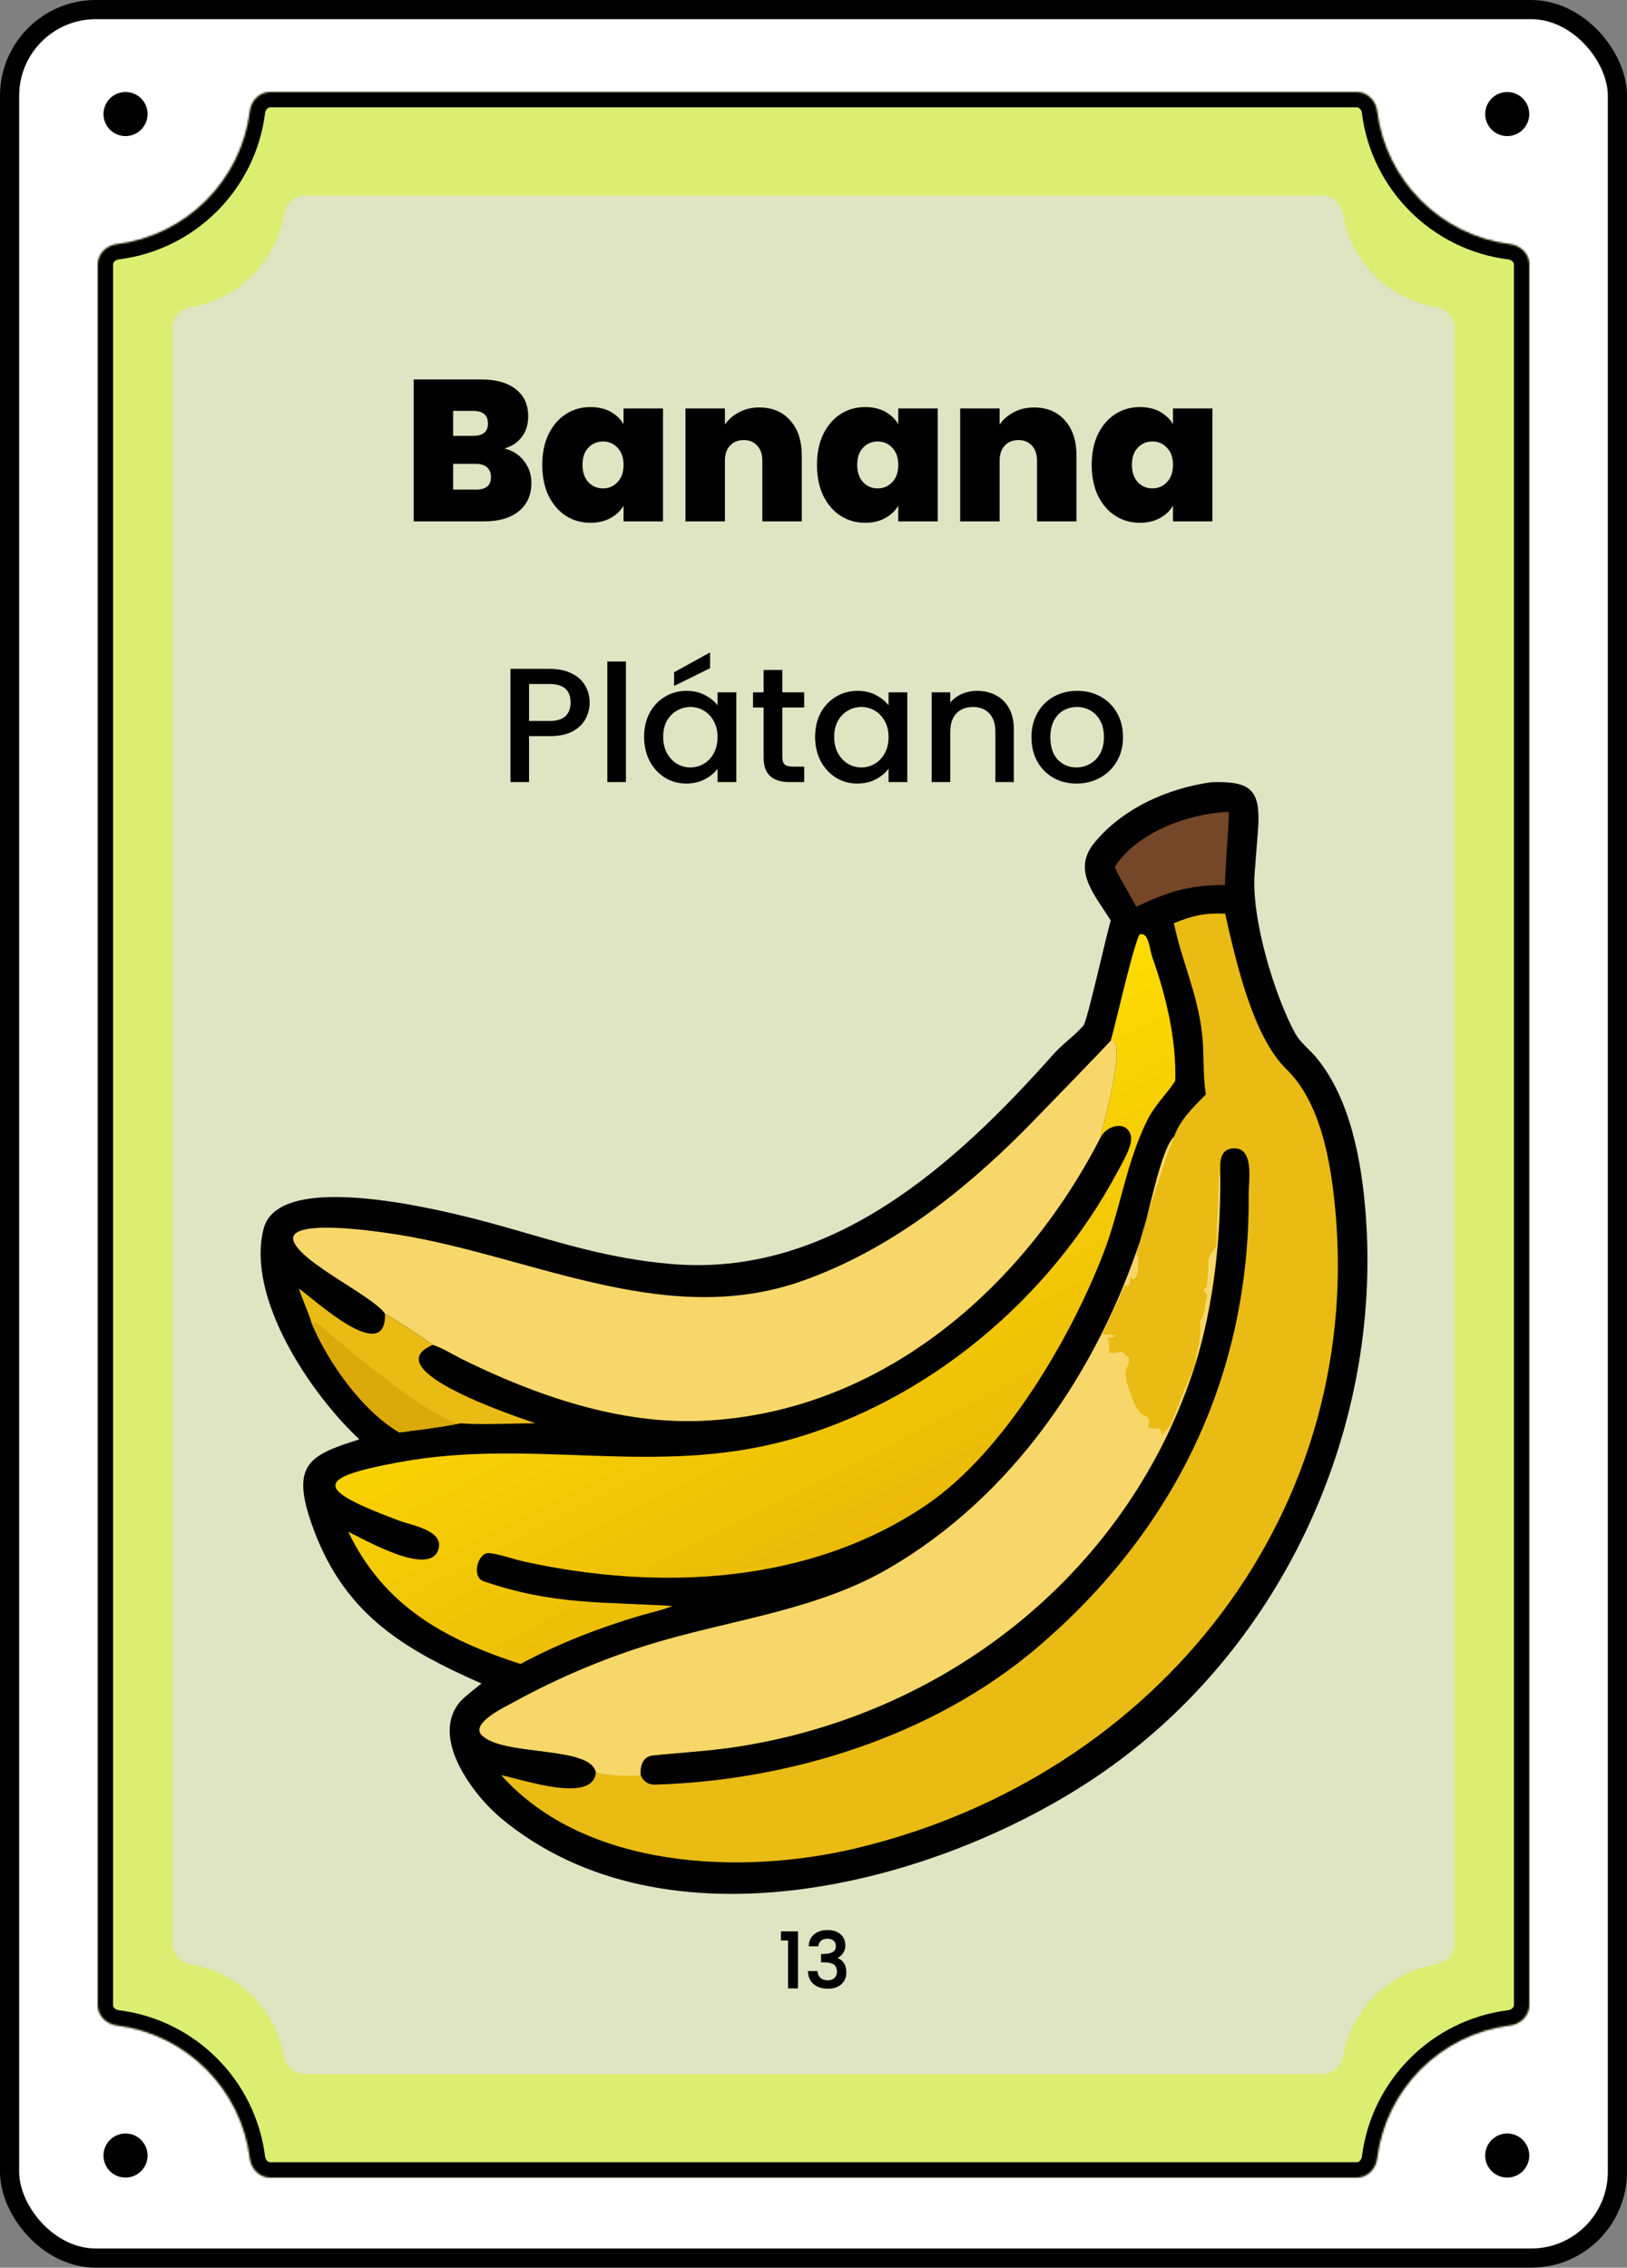 <svg width="849" height="1183" viewBox="0 0 849 1183" fill="none" xmlns="http://www.w3.org/2000/svg">
<rect x="0" y="0" width="849" height="1183" fill="#808080" stroke="none"/>
<rect x="5" y="5" width="839" height="1173" rx="45" fill="white"/>
<rect x="5" y="5" width="839" height="1173" rx="45" stroke="black" stroke-width="10"/>
<circle cx="786.5" cy="1124.5" r="11.5" fill="black"/>
<circle cx="786.5" cy="59.5" r="11.5" fill="black"/>
<path d="M77 1124.5C77 1130.85 71.851 1136 65.5 1136C59.149 1136 54 1130.85 54 1124.5C54 1118.15 59.149 1113 65.5 1113C71.851 1113 77 1118.15 77 1124.5Z" fill="black"/>
<path d="M77 59.5C77 65.851 71.851 71 65.5 71C59.149 71 54 65.851 54 59.5C54 53.149 59.149 48 65.5 48C71.851 48 77 53.149 77 59.5Z" fill="black"/>
<mask id="path-6-inside-1_97_14" fill="white">
<path d="M708 48C713.523 48 717.934 52.5 718.616 57.98C723.122 94.183 751.817 122.878 788.02 127.384C793.5 128.066 798 132.477 798 138V1046C798 1051.52 793.5 1055.93 788.02 1056.62C751.817 1061.12 723.122 1089.82 718.616 1126.02C717.934 1131.5 713.523 1136 708 1136H141C135.477 1136 131.066 1131.5 130.384 1126.02C125.878 1089.82 97.183 1061.12 60.98 1056.62C55.5 1055.93 51 1051.52 51 1046V138C51 132.477 55.5 128.066 60.98 127.384C97.183 122.878 125.878 94.183 130.384 57.98C131.066 52.5 135.477 48 141 48H708Z"/>
</mask>
<path d="M708 48C713.523 48 717.934 52.5 718.616 57.98C723.122 94.183 751.817 122.878 788.02 127.384C793.5 128.066 798 132.477 798 138V1046C798 1051.52 793.5 1055.93 788.02 1056.62C751.817 1061.12 723.122 1089.82 718.616 1126.02C717.934 1131.5 713.523 1136 708 1136H141C135.477 1136 131.066 1131.5 130.384 1126.02C125.878 1089.82 97.183 1061.12 60.98 1056.62C55.5 1055.93 51 1051.52 51 1046V138C51 132.477 55.5 128.066 60.98 127.384C97.183 122.878 125.878 94.183 130.384 57.98C131.066 52.5 135.477 48 141 48H708Z" fill="#DBEE71"/>
<path d="M130.384 1126.02L138.322 1125.03L130.384 1126.02ZM718.616 1126.02L710.678 1125.03L718.616 1126.02ZM788.02 1056.62L789.008 1064.56L788.02 1056.62ZM718.616 57.98L726.555 56.992L718.616 57.98ZM718.616 57.98L710.678 58.968C715.635 98.806 747.194 130.365 787.032 135.322L788.02 127.384L789.008 119.445C756.44 115.392 730.608 89.56 726.555 56.992L718.616 57.98ZM798 138H790V1046H798H806V138H798ZM788.02 1056.62L787.032 1048.68C747.194 1053.64 715.635 1085.19 710.678 1125.03L718.616 1126.02L726.555 1127.01C730.608 1094.44 756.44 1068.61 789.008 1064.56L788.02 1056.62ZM708 1136V1128H141V1136V1144H708V1136ZM130.384 1126.02L138.322 1125.03C133.365 1085.19 101.806 1053.64 61.968 1048.68L60.98 1056.62L59.992 1064.56C92.56 1068.61 118.392 1094.44 122.445 1127.01L130.384 1126.02ZM51 1046H59V138H51H43V1046H51ZM60.98 127.384L61.968 135.322C101.806 130.365 133.365 98.806 138.322 58.968L130.384 57.98L122.445 56.992C118.392 89.56 92.56 115.392 59.992 119.445L60.98 127.384ZM141 48V56H708V48V40H141V48ZM130.384 57.98L138.322 58.968C138.438 58.039 138.872 57.231 139.427 56.696C139.954 56.189 140.494 56 141 56V48V40C130.84 40 123.547 48.133 122.445 56.992L130.384 57.98ZM51 138H59C59 137.494 59.189 136.954 59.696 136.427C60.231 135.872 61.039 135.438 61.968 135.322L60.98 127.384L59.992 119.445C51.133 120.547 43 127.84 43 138H51ZM60.98 1056.62L61.968 1048.68C61.039 1048.56 60.231 1048.13 59.696 1047.57C59.189 1047.05 59 1046.51 59 1046H51H43C43 1056.16 51.133 1063.45 59.992 1064.56L60.98 1056.62ZM141 1136V1128C140.494 1128 139.954 1127.81 139.427 1127.3C138.872 1126.77 138.438 1125.96 138.322 1125.03L130.384 1126.02L122.445 1127.01C123.547 1135.87 130.84 1144 141 1144V1136ZM718.616 1126.02L710.678 1125.03C710.562 1125.96 710.128 1126.77 709.573 1127.3C709.046 1127.81 708.506 1128 708 1128V1136V1144C718.16 1144 725.453 1135.87 726.555 1127.01L718.616 1126.02ZM798 1046H790C790 1046.51 789.811 1047.05 789.304 1047.57C788.769 1048.13 787.961 1048.56 787.032 1048.68L788.02 1056.62L789.008 1064.56C797.867 1063.45 806 1056.16 806 1046H798ZM788.02 127.384L787.032 135.322C787.961 135.438 788.769 135.872 789.304 136.427C789.811 136.954 790 137.494 790 138H798H806C806 127.84 797.867 120.547 789.008 119.445L788.02 127.384ZM718.616 57.98L726.555 56.992C725.453 48.133 718.16 40 708 40V48V56C708.506 56 709.046 56.189 709.573 56.696C710.128 57.231 710.562 58.039 710.678 58.968L718.616 57.98Z" fill="black" mask="url(#path-6-inside-1_97_14)"/>
<path d="M690 102C695.523 102 699.911 106.512 700.837 111.957C705.019 136.563 724.437 155.981 749.043 160.163C754.488 161.089 759 165.477 759 171V1014C759 1019.52 754.488 1023.91 749.043 1024.84C724.711 1028.97 705.454 1048 700.984 1072.22C699.993 1077.59 695.633 1082 690.175 1082H158.825C153.367 1082 149.007 1077.59 148.016 1072.22C143.546 1048 124.288 1028.97 99.957 1024.84C94.512 1023.91 90 1019.52 90 1014V171C90 165.477 94.512 161.089 99.957 160.163C124.563 155.981 143.981 136.563 148.163 111.957C149.089 106.512 153.477 102 159 102H690Z" fill="#DFE4C2"/>
<path d="M307.685 366.52C307.685 369.523 306.977 372.357 305.56 375.02C304.143 377.683 301.877 379.865 298.76 381.565C295.643 383.208 291.648 384.03 286.775 384.03H276.065V408H266.375V348.925H286.775C291.308 348.925 295.133 349.718 298.25 351.305C301.423 352.835 303.775 354.932 305.305 357.595C306.892 360.258 307.685 363.233 307.685 366.52ZM286.775 376.125C290.458 376.125 293.207 375.303 295.02 373.66C296.833 371.96 297.74 369.58 297.74 366.52C297.74 360.06 294.085 356.83 286.775 356.83H276.065V376.125H286.775ZM326.617 345.1V408H316.927V345.1H326.617ZM336.109 384.37C336.109 379.667 337.072 375.502 338.999 371.875C340.982 368.248 343.646 365.443 346.989 363.46C350.389 361.42 354.129 360.4 358.209 360.4C361.892 360.4 365.094 361.137 367.814 362.61C370.591 364.027 372.801 365.812 374.444 367.965V361.165H384.219V408H374.444V401.03C372.801 403.24 370.562 405.082 367.729 406.555C364.896 408.028 361.666 408.765 358.039 408.765C354.016 408.765 350.332 407.745 346.989 405.705C343.646 403.608 340.982 400.718 338.999 397.035C337.072 393.295 336.109 389.073 336.109 384.37ZM374.444 384.54C374.444 381.31 373.764 378.505 372.404 376.125C371.101 373.745 369.372 371.932 367.219 370.685C365.066 369.438 362.742 368.815 360.249 368.815C357.756 368.815 355.432 369.438 353.279 370.685C351.126 371.875 349.369 373.66 348.009 376.04C346.706 378.363 346.054 381.14 346.054 384.37C346.054 387.6 346.706 390.433 348.009 392.87C349.369 395.307 351.126 397.177 353.279 398.48C355.489 399.727 357.812 400.35 360.249 400.35C362.742 400.35 365.066 399.727 367.219 398.48C369.372 397.233 371.101 395.42 372.404 393.04C373.764 390.603 374.444 387.77 374.444 384.54ZM370.534 348.585L351.749 357.85V350.71L370.534 340.34V348.585ZM408.251 369.07V394.995C408.251 396.752 408.648 398.027 409.441 398.82C410.291 399.557 411.708 399.925 413.691 399.925H419.641V408H411.991C407.628 408 404.285 406.98 401.961 404.94C399.638 402.9 398.476 399.585 398.476 394.995V369.07H392.951V361.165H398.476V349.52H408.251V361.165H419.641V369.07H408.251ZM425.342 384.37C425.342 379.667 426.306 375.502 428.232 371.875C430.216 368.248 432.879 365.443 436.222 363.46C439.622 361.42 443.362 360.4 447.442 360.4C451.126 360.4 454.327 361.137 457.047 362.61C459.824 364.027 462.034 365.812 463.677 367.965V361.165H473.452V408H463.677V401.03C462.034 403.24 459.796 405.082 456.962 406.555C454.129 408.028 450.899 408.765 447.272 408.765C443.249 408.765 439.566 407.745 436.222 405.705C432.879 403.608 430.216 400.718 428.232 397.035C426.306 393.295 425.342 389.073 425.342 384.37ZM463.677 384.54C463.677 381.31 462.997 378.505 461.637 376.125C460.334 373.745 458.606 371.932 456.452 370.685C454.299 369.438 451.976 368.815 449.482 368.815C446.989 368.815 444.666 369.438 442.512 370.685C440.359 371.875 438.602 373.66 437.242 376.04C435.939 378.363 435.287 381.14 435.287 384.37C435.287 387.6 435.939 390.433 437.242 392.87C438.602 395.307 440.359 397.177 442.512 398.48C444.722 399.727 447.046 400.35 449.482 400.35C451.976 400.35 454.299 399.727 456.452 398.48C458.606 397.233 460.334 395.42 461.637 393.04C462.997 390.603 463.677 387.77 463.677 384.54ZM509.81 360.4C513.493 360.4 516.78 361.165 519.67 362.695C522.616 364.225 524.911 366.492 526.555 369.495C528.198 372.498 529.02 376.125 529.02 380.375V408H519.415V381.82C519.415 377.627 518.366 374.425 516.27 372.215C514.173 369.948 511.311 368.815 507.685 368.815C504.058 368.815 501.168 369.948 499.015 372.215C496.918 374.425 495.87 377.627 495.87 381.82V408H486.18V361.165H495.87V366.52C497.456 364.593 499.468 363.092 501.905 362.015C504.398 360.938 507.033 360.4 509.81 360.4ZM561.695 408.765C557.275 408.765 553.28 407.773 549.71 405.79C546.14 403.75 543.335 400.917 541.295 397.29C539.255 393.607 538.235 389.357 538.235 384.54C538.235 379.78 539.283 375.558 541.38 371.875C543.477 368.192 546.338 365.358 549.965 363.375C553.592 361.392 557.643 360.4 562.12 360.4C566.597 360.4 570.648 361.392 574.275 363.375C577.902 365.358 580.763 368.192 582.86 371.875C584.957 375.558 586.005 379.78 586.005 384.54C586.005 389.3 584.928 393.522 582.775 397.205C580.622 400.888 577.675 403.75 573.935 405.79C570.252 407.773 566.172 408.765 561.695 408.765ZM561.695 400.35C564.188 400.35 566.512 399.755 568.665 398.565C570.875 397.375 572.66 395.59 574.02 393.21C575.38 390.83 576.06 387.94 576.06 384.54C576.06 381.14 575.408 378.278 574.105 375.955C572.802 373.575 571.073 371.79 568.92 370.6C566.767 369.41 564.443 368.815 561.95 368.815C559.457 368.815 557.133 369.41 554.98 370.6C552.883 371.79 551.212 373.575 549.965 375.955C548.718 378.278 548.095 381.14 548.095 384.54C548.095 389.583 549.37 393.493 551.92 396.27C554.527 398.99 557.785 400.35 561.695 400.35Z" fill="black"/>
<mask id="path-10-outside-2_97_14" maskUnits="userSpaceOnUse" x="407" y="1006" width="35" height="32" fill="black">
<rect fill="white" x="407" y="1006" width="35" height="32"/>
<path d="M407.8 1012V1007.84H416.12V1037H411.52V1012H407.8ZM422.304 1015.04C422.464 1012.56 423.411 1010.63 425.144 1009.24C426.904 1007.85 429.144 1007.16 431.864 1007.16C433.731 1007.16 435.344 1007.49 436.704 1008.16C438.064 1008.83 439.091 1009.73 439.784 1010.88C440.478 1012.03 440.824 1013.32 440.824 1014.76C440.824 1016.41 440.384 1017.83 439.504 1019C438.624 1020.17 437.571 1020.96 436.344 1021.36V1021.52C437.918 1022 439.144 1022.88 440.024 1024.16C440.904 1025.41 441.344 1027.03 441.344 1029C441.344 1030.57 440.984 1031.97 440.264 1033.2C439.544 1034.43 438.478 1035.4 437.064 1036.12C435.651 1036.81 433.958 1037.16 431.984 1037.16C429.104 1037.16 426.731 1036.43 424.864 1034.96C423.024 1033.47 422.038 1031.33 421.904 1028.56H426.304C426.411 1029.97 426.958 1031.13 427.944 1032.04C428.931 1032.92 430.264 1033.36 431.944 1033.36C433.571 1033.36 434.824 1032.92 435.704 1032.04C436.584 1031.13 437.024 1029.97 437.024 1028.56C437.024 1026.69 436.424 1025.37 435.224 1024.6C434.051 1023.8 432.238 1023.4 429.784 1023.4H428.744V1019.64H429.824C431.984 1019.61 433.624 1019.25 434.744 1018.56C435.891 1017.87 436.464 1016.77 436.464 1015.28C436.464 1014 436.051 1012.99 435.224 1012.24C434.398 1011.47 433.224 1011.08 431.704 1011.08C430.211 1011.08 429.051 1011.47 428.224 1012.24C427.398 1012.99 426.904 1013.92 426.744 1015.04H422.304Z"/>
</mask>
<path d="M407.8 1012V1007.84H416.12V1037H411.52V1012H407.8ZM422.304 1015.04C422.464 1012.56 423.411 1010.63 425.144 1009.24C426.904 1007.85 429.144 1007.16 431.864 1007.16C433.731 1007.16 435.344 1007.49 436.704 1008.16C438.064 1008.83 439.091 1009.73 439.784 1010.88C440.478 1012.03 440.824 1013.32 440.824 1014.76C440.824 1016.41 440.384 1017.83 439.504 1019C438.624 1020.17 437.571 1020.96 436.344 1021.36V1021.52C437.918 1022 439.144 1022.88 440.024 1024.16C440.904 1025.41 441.344 1027.03 441.344 1029C441.344 1030.57 440.984 1031.97 440.264 1033.2C439.544 1034.43 438.478 1035.4 437.064 1036.12C435.651 1036.81 433.958 1037.16 431.984 1037.16C429.104 1037.16 426.731 1036.43 424.864 1034.96C423.024 1033.47 422.038 1031.33 421.904 1028.56H426.304C426.411 1029.97 426.958 1031.13 427.944 1032.04C428.931 1032.92 430.264 1033.36 431.944 1033.36C433.571 1033.36 434.824 1032.92 435.704 1032.04C436.584 1031.13 437.024 1029.97 437.024 1028.56C437.024 1026.69 436.424 1025.37 435.224 1024.6C434.051 1023.8 432.238 1023.4 429.784 1023.4H428.744V1019.64H429.824C431.984 1019.61 433.624 1019.25 434.744 1018.56C435.891 1017.87 436.464 1016.77 436.464 1015.28C436.464 1014 436.051 1012.99 435.224 1012.24C434.398 1011.47 433.224 1011.08 431.704 1011.08C430.211 1011.08 429.051 1011.47 428.224 1012.24C427.398 1012.99 426.904 1013.92 426.744 1015.04H422.304Z" fill="black"/>
<path d="M407.8 1012H407.5V1012.3H407.8V1012ZM407.8 1007.84V1007.54H407.5V1007.84H407.8ZM416.12 1007.84H416.42V1007.54H416.12V1007.84ZM416.12 1037V1037.3H416.42V1037H416.12ZM411.52 1037H411.22V1037.3H411.52V1037ZM411.52 1012H411.82V1011.7H411.52V1012ZM407.8 1012H408.1V1007.84H407.8H407.5V1012H407.8ZM407.8 1007.84V1008.14H416.12V1007.84V1007.54H407.8V1007.84ZM416.12 1007.84H415.82V1037H416.12H416.42V1007.84H416.12ZM416.12 1037V1036.7H411.52V1037V1037.3H416.12V1037ZM411.52 1037H411.82V1012H411.52H411.22V1037H411.52ZM411.52 1012V1011.7H407.8V1012V1012.3H411.52V1012ZM422.304 1015.04L422.005 1015.02L421.984 1015.34H422.304V1015.04ZM425.144 1009.24L424.959 1009L424.957 1009.01L425.144 1009.24ZM436.704 1008.16L436.572 1008.43L436.704 1008.16ZM439.784 1010.88L440.041 1010.72L439.784 1010.88ZM439.504 1019L439.744 1019.18V1019.18L439.504 1019ZM436.344 1021.36L436.251 1021.07L436.044 1021.14V1021.36H436.344ZM436.344 1021.52H436.044V1021.74L436.257 1021.81L436.344 1021.52ZM440.024 1024.16L439.777 1024.33L439.779 1024.33L440.024 1024.16ZM440.264 1033.2L440.006 1033.05L440.264 1033.2ZM437.064 1036.12L437.197 1036.39L437.201 1036.39L437.064 1036.12ZM424.864 1034.96L424.675 1035.19L424.679 1035.2L424.864 1034.96ZM421.904 1028.56V1028.26H421.59L421.605 1028.57L421.904 1028.56ZM426.304 1028.56L426.604 1028.54L426.583 1028.26H426.304V1028.56ZM427.944 1032.04L427.741 1032.26L427.745 1032.26L427.944 1032.04ZM435.704 1032.04L435.917 1032.25L435.92 1032.25L435.704 1032.04ZM435.224 1024.6L435.055 1024.85L435.062 1024.85L435.224 1024.6ZM428.744 1023.4H428.444V1023.7H428.744V1023.4ZM428.744 1019.64V1019.34H428.444V1019.64H428.744ZM429.824 1019.64V1019.94L429.828 1019.94L429.824 1019.64ZM434.744 1018.56L434.589 1018.3L434.586 1018.3L434.744 1018.56ZM435.224 1012.24L435.019 1012.46L435.023 1012.46L435.224 1012.24ZM428.224 1012.24L428.425 1012.46L428.429 1012.46L428.224 1012.24ZM426.744 1015.04V1015.34H427.005L427.041 1015.08L426.744 1015.04ZM422.304 1015.04L422.604 1015.06C422.759 1012.65 423.673 1010.8 425.332 1009.47L425.144 1009.24L424.957 1009.01C423.149 1010.45 422.17 1012.47 422.005 1015.02L422.304 1015.04ZM425.144 1009.24L425.33 1009.48C427.027 1008.14 429.197 1007.46 431.864 1007.46V1007.16V1006.86C429.092 1006.86 426.782 1007.57 424.959 1009L425.144 1009.24ZM431.864 1007.16V1007.46C433.696 1007.46 435.262 1007.79 436.572 1008.43L436.704 1008.16L436.836 1007.89C435.427 1007.2 433.766 1006.86 431.864 1006.86V1007.16ZM436.704 1008.16L436.572 1008.43C437.888 1009.07 438.868 1009.94 439.528 1011.04L439.784 1010.88L440.041 1010.72C439.314 1009.52 438.241 1008.58 436.836 1007.89L436.704 1008.16ZM439.784 1010.88L439.528 1011.04C440.191 1012.13 440.524 1013.37 440.524 1014.76H440.824H441.124C441.124 1013.27 440.765 1011.92 440.041 1010.72L439.784 1010.88ZM440.824 1014.76H440.524C440.524 1016.36 440.101 1017.71 439.264 1018.82L439.504 1019L439.744 1019.18C440.668 1017.95 441.124 1016.47 441.124 1014.76H440.824ZM439.504 1019L439.264 1018.82C438.416 1019.95 437.412 1020.7 436.251 1021.07L436.344 1021.36L436.437 1021.65C437.731 1021.22 438.833 1020.4 439.744 1019.18L439.504 1019ZM436.344 1021.36H436.044V1021.52H436.344H436.644V1021.36H436.344ZM436.344 1021.52L436.257 1021.81C437.769 1022.27 438.938 1023.11 439.777 1024.33L440.024 1024.16L440.272 1023.99C439.351 1022.65 438.066 1021.73 436.432 1021.23L436.344 1021.52ZM440.024 1024.16L439.779 1024.33C440.614 1025.52 441.044 1027.07 441.044 1029H441.344H441.644C441.644 1026.98 441.194 1025.3 440.27 1023.99L440.024 1024.16ZM441.344 1029H441.044C441.044 1030.53 440.696 1031.87 440.006 1033.05L440.264 1033.2L440.523 1033.35C441.273 1032.07 441.644 1030.62 441.644 1029H441.344ZM440.264 1033.2L440.006 1033.05C439.318 1034.22 438.297 1035.16 436.928 1035.85L437.064 1036.12L437.201 1036.39C438.659 1035.64 439.771 1034.63 440.523 1033.35L440.264 1033.2ZM437.064 1036.12L436.932 1035.85C435.569 1036.52 433.923 1036.86 431.984 1036.86V1037.16V1037.46C433.992 1037.46 435.733 1037.11 437.197 1036.39L437.064 1036.12ZM431.984 1037.16V1036.86C429.157 1036.86 426.853 1036.14 425.05 1034.72L424.864 1034.96L424.679 1035.2C426.609 1036.71 429.052 1037.46 431.984 1037.46V1037.16ZM424.864 1034.96L425.053 1034.73C423.291 1033.3 422.334 1031.25 422.204 1028.55L421.904 1028.56L421.605 1028.57C421.741 1031.42 422.758 1033.64 424.675 1035.19L424.864 1034.96ZM421.904 1028.56V1028.86H426.304V1028.56V1028.26H421.904V1028.56ZM426.304 1028.56L426.005 1028.58C426.117 1030.07 426.695 1031.3 427.741 1032.26L427.944 1032.04L428.147 1031.82C427.22 1030.97 426.705 1029.88 426.604 1028.54L426.304 1028.56ZM427.944 1032.04L427.745 1032.26C428.8 1033.21 430.211 1033.66 431.944 1033.66V1033.36V1033.06C430.317 1033.06 429.062 1032.63 428.144 1031.82L427.944 1032.04ZM431.944 1033.36V1033.66C433.625 1033.66 434.965 1033.2 435.917 1032.25L435.704 1032.04L435.492 1031.83C434.684 1032.64 433.517 1033.06 431.944 1033.06V1033.36ZM435.704 1032.04L435.92 1032.25C436.861 1031.28 437.324 1030.04 437.324 1028.56H437.024H436.724C436.724 1029.91 436.308 1030.99 435.489 1031.83L435.704 1032.04ZM437.024 1028.56H437.324C437.324 1026.63 436.698 1025.19 435.387 1024.35L435.224 1024.6L435.062 1024.85C436.15 1025.55 436.724 1026.76 436.724 1028.56H437.024ZM435.224 1024.6L435.393 1024.35C434.146 1023.5 432.259 1023.1 429.784 1023.1V1023.4V1023.7C432.216 1023.7 433.956 1024.1 435.055 1024.85L435.224 1024.6ZM429.784 1023.4V1023.1H428.744V1023.4V1023.7H429.784V1023.4ZM428.744 1023.4H429.044V1019.64H428.744H428.444V1023.4H428.744ZM428.744 1019.64V1019.94H429.824V1019.64V1019.34H428.744V1019.64ZM429.824 1019.64L429.828 1019.94C432.011 1019.91 433.715 1019.55 434.902 1018.82L434.744 1018.56L434.586 1018.3C433.534 1018.96 431.957 1019.31 429.821 1019.34L429.824 1019.64ZM434.744 1018.56L434.9 1018.82C436.148 1018.06 436.764 1016.86 436.764 1015.28H436.464H436.164C436.164 1016.68 435.634 1017.67 434.589 1018.3L434.744 1018.56ZM436.464 1015.28H436.764C436.764 1013.93 436.325 1012.83 435.425 1012.02L435.224 1012.24L435.023 1012.46C435.777 1013.14 436.164 1014.07 436.164 1015.28H436.464ZM435.224 1012.24L435.429 1012.02C434.53 1011.18 433.274 1010.78 431.704 1010.78V1011.08V1011.38C433.175 1011.38 434.265 1011.75 435.019 1012.46L435.224 1012.24ZM431.704 1011.08V1010.78C430.16 1010.78 428.918 1011.18 428.019 1012.02L428.224 1012.24L428.429 1012.46C429.185 1011.75 430.262 1011.38 431.704 1011.38V1011.08ZM428.224 1012.24L428.023 1012.02C427.144 1012.81 426.617 1013.81 426.447 1015L426.744 1015.04L427.041 1015.08C427.192 1014.03 427.652 1013.16 428.425 1012.46L428.224 1012.24ZM426.744 1015.04V1014.74H422.304V1015.04V1015.34H426.744V1015.04Z" fill="black" mask="url(#path-10-outside-2_97_14)"/>
<path d="M263.13 233.99C267.47 234.97 270.9 237.14 273.42 240.5C276.01 243.79 277.305 247.57 277.305 251.84C277.305 258.14 275.135 263.075 270.795 266.645C266.455 270.215 260.365 272 252.525 272H215.88V197.975H251.37C258.93 197.975 264.845 199.655 269.115 203.015C273.455 206.375 275.625 211.1 275.625 217.19C275.625 221.53 274.47 225.17 272.16 228.11C269.92 230.98 266.91 232.94 263.13 233.99ZM236.46 227.375H246.855C252.035 227.375 254.625 225.24 254.625 220.97C254.625 216.56 252.035 214.355 246.855 214.355H236.46V227.375ZM248.43 255.41C253.61 255.41 256.2 253.24 256.2 248.9C256.2 246.66 255.5 244.945 254.1 243.755C252.77 242.565 250.845 241.97 248.325 241.97H236.46V255.41H248.43ZM282.964 242.495C282.964 236.405 284.049 231.085 286.219 226.535C288.459 221.985 291.469 218.485 295.249 216.035C299.099 213.585 303.369 212.36 308.059 212.36C312.119 212.36 315.619 213.165 318.559 214.775C321.499 216.385 323.774 218.555 325.384 221.285V213.095H345.964V272H325.384V263.81C323.774 266.54 321.464 268.71 318.454 270.32C315.514 271.93 312.049 272.735 308.059 272.735C303.369 272.735 299.099 271.51 295.249 269.06C291.469 266.61 288.459 263.11 286.219 258.56C284.049 253.94 282.964 248.585 282.964 242.495ZM325.384 242.495C325.384 238.715 324.334 235.74 322.234 233.57C320.204 231.4 317.684 230.315 314.674 230.315C311.594 230.315 309.039 231.4 307.009 233.57C304.979 235.67 303.964 238.645 303.964 242.495C303.964 246.275 304.979 249.285 307.009 251.525C309.039 253.695 311.594 254.78 314.674 254.78C317.684 254.78 320.204 253.695 322.234 251.525C324.334 249.355 325.384 246.345 325.384 242.495ZM396.227 212.57C403.017 212.57 408.407 214.845 412.397 219.395C416.387 223.875 418.382 229.965 418.382 237.665V272H397.802V240.395C397.802 237.035 396.927 234.41 395.177 232.52C393.427 230.56 391.082 229.58 388.142 229.58C385.062 229.58 382.647 230.56 380.897 232.52C379.147 234.41 378.272 237.035 378.272 240.395V272H357.692V213.095H378.272V221.495C380.092 218.835 382.542 216.7 385.622 215.09C388.702 213.41 392.237 212.57 396.227 212.57ZM426.314 242.495C426.314 236.405 427.399 231.085 429.569 226.535C431.809 221.985 434.819 218.485 438.599 216.035C442.449 213.585 446.719 212.36 451.409 212.36C455.469 212.36 458.969 213.165 461.909 214.775C464.849 216.385 467.124 218.555 468.734 221.285V213.095H489.314V272H468.734V263.81C467.124 266.54 464.814 268.71 461.804 270.32C458.864 271.93 455.399 272.735 451.409 272.735C446.719 272.735 442.449 271.51 438.599 269.06C434.819 266.61 431.809 263.11 429.569 258.56C427.399 253.94 426.314 248.585 426.314 242.495ZM468.734 242.495C468.734 238.715 467.684 235.74 465.584 233.57C463.554 231.4 461.034 230.315 458.024 230.315C454.944 230.315 452.389 231.4 450.359 233.57C448.329 235.67 447.314 238.645 447.314 242.495C447.314 246.275 448.329 249.285 450.359 251.525C452.389 253.695 454.944 254.78 458.024 254.78C461.034 254.78 463.554 253.695 465.584 251.525C467.684 249.355 468.734 246.345 468.734 242.495ZM539.576 212.57C546.366 212.57 551.756 214.845 555.746 219.395C559.736 223.875 561.731 229.965 561.731 237.665V272H541.151V240.395C541.151 237.035 540.276 234.41 538.526 232.52C536.776 230.56 534.431 229.58 531.491 229.58C528.411 229.58 525.996 230.56 524.246 232.52C522.496 234.41 521.621 237.035 521.621 240.395V272H501.041V213.095H521.621V221.495C523.441 218.835 525.891 216.7 528.971 215.09C532.051 213.41 535.586 212.57 539.576 212.57ZM569.664 242.495C569.664 236.405 570.749 231.085 572.919 226.535C575.159 221.985 578.169 218.485 581.949 216.035C585.799 213.585 590.069 212.36 594.759 212.36C598.819 212.36 602.319 213.165 605.259 214.775C608.199 216.385 610.474 218.555 612.084 221.285V213.095H632.664V272H612.084V263.81C610.474 266.54 608.164 268.71 605.154 270.32C602.214 271.93 598.749 272.735 594.759 272.735C590.069 272.735 585.799 271.51 581.949 269.06C578.169 266.61 575.159 263.11 572.919 258.56C570.749 253.94 569.664 248.585 569.664 242.495ZM612.084 242.495C612.084 238.715 611.034 235.74 608.934 233.57C606.904 231.4 604.384 230.315 601.374 230.315C598.294 230.315 595.739 231.4 593.709 233.57C591.679 235.67 590.664 238.645 590.664 242.495C590.664 246.275 591.679 249.285 593.709 251.525C595.739 253.695 598.294 254.78 601.374 254.78C604.384 254.78 606.904 253.695 608.934 251.525C611.034 249.355 612.084 246.345 612.084 242.495Z" fill="black"/>
<path d="M632.129 408.061C653.055 407.386 657.958 412.124 656.434 432.999L654.725 455.105C652.71 478.906 665.116 519.554 676.056 539.484C678.835 544.12 683.523 547.693 686.858 551.703C704.6 573.034 710.458 605.644 712.58 632.579C721.613 747.23 667.547 862.673 571.842 927.074C488.175 983.373 347.205 1019.85 261.404 948.485C246.696 936.19 223.986 906.113 240.337 887.486C243.37 884.345 247.779 881.032 251.255 878.246C208.829 859.551 178.201 840.862 162.16 793.66C151.803 763.183 162.521 758.884 187.517 750.876C161.939 727.034 128.334 676.967 137.561 641.005C146.187 607.39 243.555 634.415 264.642 640.44C294.728 649.036 318.214 656.506 349.475 659.333C433.051 666.889 498.036 608.096 549.747 549.922C554.672 544.381 560.637 540.448 565.381 534.986C567.414 532.632 577.621 486.303 579.631 480.244C571.185 466.694 559.367 454.079 570.912 439.871C585.689 421.686 609.266 411.249 632.129 408.061Z" fill="black"/>
<path d="M612.578 481.621C621.951 477.636 629.225 476.138 639.297 476.636C644.71 500.411 653.486 540.457 671.239 557.732C687.843 573.889 693.337 601.037 695.981 623.331C715.082 787.134 604.915 926.292 447.03 964.13C387.362 978.43 305.441 975.339 261.545 926.074C273.266 928.445 309.585 941.158 310.958 924.51C307.933 910.479 262.337 916.327 251.375 905.151C245.413 899.073 263.628 890.449 267.326 888.416C292.428 874.612 318.69 863.642 346.252 855.766C385.699 844.495 427.655 839.186 463.662 818.292C528.726 780.536 573.128 714.822 595.991 644.243C599.444 633.58 606.034 598.874 612.578 593.189C615.845 584.002 622.517 577.792 629.257 570.92L629.17 570.382C627.565 560.221 628.437 549.547 627.26 539.262C624.803 517.775 616.567 501.281 612.578 481.621Z" fill="#E9BB14"/>
<path d="M612.578 593.188L612.762 593.638L612.403 594.082C610.334 596.657 594.446 646.346 593.018 655.06L593.991 655.263C593.592 658.869 595.008 665.802 591.174 667.43L590.592 667.149L590.417 665.965C588.731 667.853 590.792 671.781 587.042 670.526C583.27 679.088 579.364 687.272 575.319 695.709L575.808 696.186L576.221 696.173C578.231 696.127 579.706 696.36 581.687 696.59L581.592 697.169C574.846 699.361 579.581 695.329 578.611 705.392C583.214 707.226 585.146 702.983 587.247 707.018C590.668 707.723 588.791 711.695 587.488 714.905C586.282 718.78 591.507 731.95 593.488 735.049C597.33 741.06 600.711 736.207 599.136 745.392L600.573 744.732C603.56 746.494 605.675 742.515 606.184 748.923L606.506 748.828C607.186 746.583 610.019 745.749 611.182 742.623C614.687 733.196 619.8 720.754 623.872 711.482C623.499 705.081 627.191 701.402 626.109 689.125C629.079 685.933 628.2 681.336 629.683 677.307C630.977 673.799 625.616 674.142 629.769 671.398C630.308 666.598 630.266 662.086 630.618 657.289C630.834 654.343 633.956 652.519 634.807 649.316C634.597 649.005 636.092 614.98 636.19 611.641L636.794 614.318C636.932 647.089 633.384 680.015 623.872 711.482C589.888 818.53 496.146 893.76 385.462 911.142C370.59 913.478 355.593 914.267 340.66 915.801C335.403 916.342 333.929 921.343 334.33 926.074C329.967 926.799 315.13 926.18 310.958 924.509C307.933 910.479 262.337 916.327 251.375 905.151C245.413 899.073 263.628 890.449 267.326 888.416C292.428 874.612 318.69 863.641 346.252 855.766C385.699 844.495 427.655 839.186 463.662 818.292C528.726 780.536 573.128 714.822 595.991 644.243C599.444 633.58 606.034 598.874 612.578 593.188Z" fill="#F7D76A"/>
<path d="M636.794 614.318C636.848 608.025 635.231 599.086 644.384 599.048C654.577 599.383 651.527 616.271 651.582 622.924C652.364 717.348 612.938 798.538 541.085 859.617C486.762 905.795 412.165 928.893 341.771 931.018C338.2 931.126 335.717 929.227 334.33 926.074C333.929 921.343 335.403 916.342 340.66 915.801C355.593 914.267 370.59 913.478 385.462 911.142C496.146 893.76 589.888 818.53 623.872 711.482C633.384 680.015 636.932 647.089 636.794 614.318Z" fill="black"/>
<path d="M579.63 542.819C582.496 532.815 591.067 494.475 594.578 487.558C599.424 485.702 599.85 495.321 601.289 499.35C608.432 519.346 614.002 542.557 613.238 563.925C608.635 570.937 602.707 576.41 598.809 584.154C587.637 606.352 584.751 630.689 575.741 653.949C558.689 697.976 524.146 757.328 483.654 784.914C422.575 826.524 344.202 830.073 273.897 814.731C267.649 813.367 261.398 810.87 255.154 810.225C249.335 809.806 245.834 822.66 252.329 824.896C289.021 837.525 315.058 835.494 350.868 837.831C345.484 840.06 340.238 841.017 334.71 842.653C312.768 849.14 291.795 857.228 271.6 868.06C231.926 855.198 200.415 837.854 181.743 799.141C190.493 803.264 223.483 822.345 228.591 808.806C232.484 798.487 214.841 795.754 208.421 793.353C164.479 776.923 163.293 771.115 208.406 762.775C277.505 750.001 341.317 770.39 410.855 751.377C483.576 731.495 547.644 677.808 582.965 611.573C585.43 606.951 591.611 596.991 589.998 592.005C587.578 584.528 577.857 586.865 574.403 593.188C574.014 591.415 587.12 549.623 581.079 542.581L579.63 542.819Z" fill="url(#paint0_linear_97_14)"/>
<path d="M579.63 542.819L581.079 542.581C587.12 549.624 574.014 591.415 574.403 593.189C533.603 672.674 459.263 736.942 366.701 741.218C323.15 743.23 279.277 727.916 240.829 708.908C236.093 706.558 230.809 703.092 225.819 701.613C222.531 698.972 203.422 686.429 200.924 685.424C195.134 676.4 158.256 659.439 153.353 647.893C147.96 635.197 196.683 642.499 200.718 643.04C273.192 652.766 345.049 694.325 418.849 668.155C463.749 652.231 502.29 622.104 535.488 588.618C538.099 585.986 579.22 543.682 579.63 542.819Z" fill="#F7D76A"/>
<path d="M155.947 672.218C164.022 677.804 201.463 712.793 200.924 685.424C203.422 686.429 222.531 698.972 225.819 701.613C194.738 714.808 272.681 740.12 279.467 742.491C268.193 742.503 250.855 743.446 240.337 742.491C229.948 744.608 218.895 745.915 208.358 747.261C189.015 735.985 171.284 710.632 162.78 690.702C160.921 684.509 157.983 678.425 155.947 672.218Z" fill="#E9BB14"/>
<path d="M162.78 690.702C165.052 688.641 168.816 693.101 170.595 694.65C181.167 703.861 228.125 742.556 240.337 742.491C229.948 744.608 218.895 745.915 208.358 747.261C189.015 735.985 171.284 710.632 162.78 690.702Z" fill="#DBA90A"/>
<path d="M640.669 423.538L641.131 423.602C641.767 424.706 639.003 456.358 639.297 461.685C620.635 461.653 609.566 465.198 592.949 472.996L588.945 465.816C586.91 462.033 582.998 455.956 581.722 452.224C593.355 434.147 620.014 424.462 640.669 423.538Z" fill="#744728"/>
<defs>
<linearGradient id="paint0_linear_97_14" x1="466.586" y1="794.336" x2="369.057" y2="603.409" gradientUnits="userSpaceOnUse">
<stop stop-color="#EBBB08"/>
<stop offset="1" stop-color="#FFDC02"/>
</linearGradient>
</defs>
</svg>
